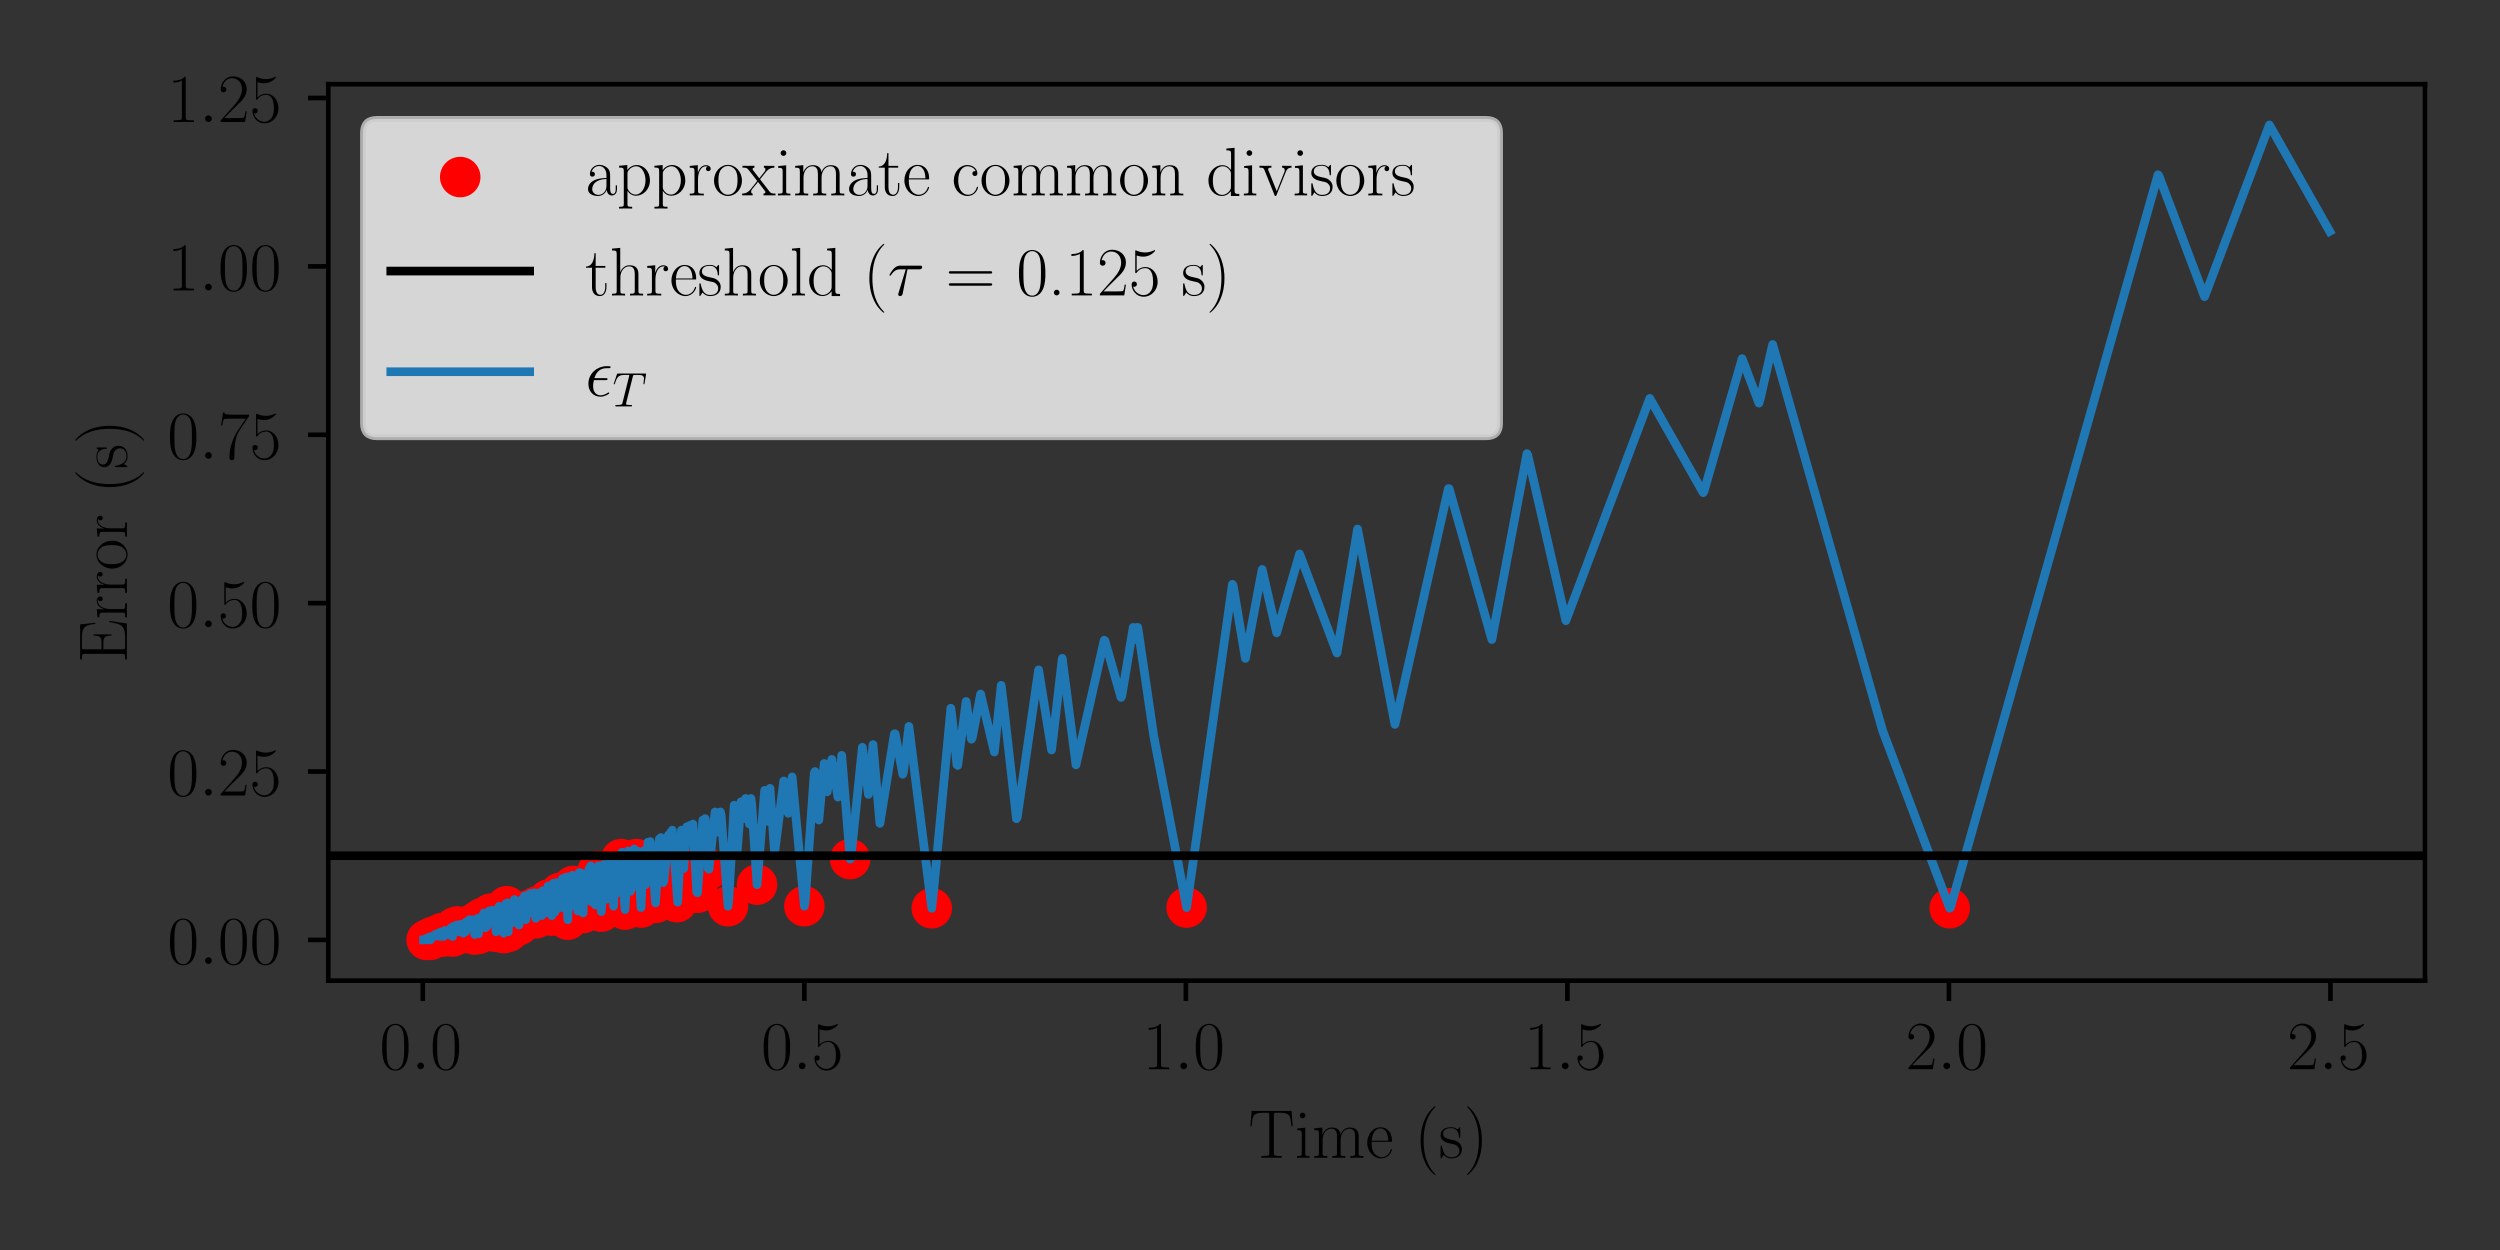 <?xml version="1.0" encoding="utf-8" standalone="no"?>
<!DOCTYPE svg PUBLIC "-//W3C//DTD SVG 1.1//EN"
  "http://www.w3.org/Graphics/SVG/1.1/DTD/svg11.dtd">
<!-- Created with matplotlib (https://matplotlib.org/) -->
<svg height="216pt" version="1.1" viewBox="0 0 432 216" width="432pt" xmlns="http://www.w3.org/2000/svg" xmlns:xlink="http://www.w3.org/1999/xlink">
 <rect x="0" y="0" width="432" height="216" fill="#333333" stroke="none"/>
 <defs>
  <style type="text/css">*{stroke-linecap:butt;stroke-linejoin:round;}</style>
 </defs>
 <g id="figure_1">
  <g id="patch_1">
   <path d="M 0 216 
L 432 216 
L 432 0 
L 0 0 
z
" style="fill:none;"/>
  </g>
  <g id="axes_1">
   <g id="patch_2">
    <path d="M 56.726 169.458 
L 419.04 169.458 
L 419.04 14.549 
L 56.726 14.549 
z
" style="fill:none;"/>
   </g>
   <g id="PathCollection_1">
    <defs>
     <path d="M 0 3 
C 0.796 3 1.559 2.684 2.121 2.121 
C 2.684 1.559 3 0.796 3 0 
C 3 -0.796 2.684 -1.559 2.121 -2.121 
C 1.559 -2.684 0.796 -3 0 -3 
C -0.796 -3 -1.559 -2.684 -2.121 -2.121 
C -2.684 -1.559 -3 -0.796 -3 0 
C -3 0.796 -2.684 1.559 -2.121 2.121 
C -1.559 2.684 -0.796 3 0 3 
z
" id="m4af46e8536" style="stroke:#ff0000;"/>
    </defs>
    <g clip-path="url(#p9e2d1687ab)">
     <use style="fill:#ff0000;stroke:#ff0000;" x="73.722" xlink:href="#m4af46e8536" y="162.417"/>
     <use style="fill:#ff0000;stroke:#ff0000;" x="74.381" xlink:href="#m4af46e8536" y="162.417"/>
     <use style="fill:#ff0000;stroke:#ff0000;" x="74.645" xlink:href="#m4af46e8536" y="161.951"/>
     <use style="fill:#ff0000;stroke:#ff0000;" x="75.041" xlink:href="#m4af46e8536" y="161.835"/>
     <use style="fill:#ff0000;stroke:#ff0000;" x="75.436" xlink:href="#m4af46e8536" y="161.718"/>
     <use style="fill:#ff0000;stroke:#ff0000;" x="76.095" xlink:href="#m4af46e8536" y="161.835"/>
     <use style="fill:#ff0000;stroke:#ff0000;" x="76.359" xlink:href="#m4af46e8536" y="161.253"/>
     <use style="fill:#ff0000;stroke:#ff0000;" x="76.623" xlink:href="#m4af46e8536" y="161.835"/>
     <use style="fill:#ff0000;stroke:#ff0000;" x="77.018" xlink:href="#m4af46e8536" y="161.253"/>
     <use style="fill:#ff0000;stroke:#ff0000;" x="77.546" xlink:href="#m4af46e8536" y="161.486"/>
     <use style="fill:#ff0000;stroke:#ff0000;" x="77.81" xlink:href="#m4af46e8536" y="161.02"/>
     <use style="fill:#ff0000;stroke:#ff0000;" x="78.205" xlink:href="#m4af46e8536" y="161.835"/>
     <use style="fill:#ff0000;stroke:#ff0000;" x="78.469" xlink:href="#m4af46e8536" y="160.322"/>
     <use style="fill:#ff0000;stroke:#ff0000;" x="78.996" xlink:href="#m4af46e8536" y="160.089"/>
     <use style="fill:#ff0000;stroke:#ff0000;" x="79.392" xlink:href="#m4af46e8536" y="161.02"/>
     <use style="fill:#ff0000;stroke:#ff0000;" x="80.051" xlink:href="#m4af46e8536" y="161.253"/>
     <use style="fill:#ff0000;stroke:#ff0000;" x="80.447" xlink:href="#m4af46e8536" y="161.02"/>
     <use style="fill:#ff0000;stroke:#ff0000;" x="80.71" xlink:href="#m4af46e8536" y="160.322"/>
     <use style="fill:#ff0000;stroke:#ff0000;" x="80.974" xlink:href="#m4af46e8536" y="160.089"/>
     <use style="fill:#ff0000;stroke:#ff0000;" x="81.37" xlink:href="#m4af46e8536" y="159.856"/>
     <use style="fill:#ff0000;stroke:#ff0000;" x="82.029" xlink:href="#m4af46e8536" y="161.486"/>
     <use style="fill:#ff0000;stroke:#ff0000;" x="82.425" xlink:href="#m4af46e8536" y="159.274"/>
     <use style="fill:#ff0000;stroke:#ff0000;" x="82.688" xlink:href="#m4af46e8536" y="161.369"/>
     <use style="fill:#ff0000;stroke:#ff0000;" x="82.952" xlink:href="#m4af46e8536" y="158.925"/>
     <use style="fill:#ff0000;stroke:#ff0000;" x="83.479" xlink:href="#m4af46e8536" y="158.576"/>
     <use style="fill:#ff0000;stroke:#ff0000;" x="83.875" xlink:href="#m4af46e8536" y="160.322"/>
     <use style="fill:#ff0000;stroke:#ff0000;" x="84.139" xlink:href="#m4af46e8536" y="160.089"/>
     <use style="fill:#ff0000;stroke:#ff0000;" x="84.798" xlink:href="#m4af46e8536" y="157.878"/>
     <use style="fill:#ff0000;stroke:#ff0000;" x="85.721" xlink:href="#m4af46e8536" y="161.02"/>
     <use style="fill:#ff0000;stroke:#ff0000;" x="85.985" xlink:href="#m4af46e8536" y="159.391"/>
     <use style="fill:#ff0000;stroke:#ff0000;" x="86.38" xlink:href="#m4af46e8536" y="160.089"/>
     <use style="fill:#ff0000;stroke:#ff0000;" x="86.644" xlink:href="#m4af46e8536" y="159.042"/>
     <use style="fill:#ff0000;stroke:#ff0000;" x="87.04" xlink:href="#m4af46e8536" y="161.253"/>
     <use style="fill:#ff0000;stroke:#ff0000;" x="87.303" xlink:href="#m4af46e8536" y="158.692"/>
     <use style="fill:#ff0000;stroke:#ff0000;" x="87.567" xlink:href="#m4af46e8536" y="156.597"/>
     <use style="fill:#ff0000;stroke:#ff0000;" x="87.831" xlink:href="#m4af46e8536" y="161.02"/>
     <use style="fill:#ff0000;stroke:#ff0000;" x="88.094" xlink:href="#m4af46e8536" y="158.925"/>
     <use style="fill:#ff0000;stroke:#ff0000;" x="88.49" xlink:href="#m4af46e8536" y="157.529"/>
     <use style="fill:#ff0000;stroke:#ff0000;" x="88.754" xlink:href="#m4af46e8536" y="159.391"/>
     <use style="fill:#ff0000;stroke:#ff0000;" x="89.017" xlink:href="#m4af46e8536" y="159.274"/>
     <use style="fill:#ff0000;stroke:#ff0000;" x="89.281" xlink:href="#m4af46e8536" y="157.878"/>
     <use style="fill:#ff0000;stroke:#ff0000;" x="89.677" xlink:href="#m4af46e8536" y="159.856"/>
     <use style="fill:#ff0000;stroke:#ff0000;" x="90.072" xlink:href="#m4af46e8536" y="157.994"/>
     <use style="fill:#ff0000;stroke:#ff0000;" x="90.336" xlink:href="#m4af46e8536" y="157.645"/>
     <use style="fill:#ff0000;stroke:#ff0000;" x="90.863" xlink:href="#m4af46e8536" y="158.925"/>
     <use style="fill:#ff0000;stroke:#ff0000;" x="91.259" xlink:href="#m4af46e8536" y="157.296"/>
     <use style="fill:#ff0000;stroke:#ff0000;" x="91.523" xlink:href="#m4af46e8536" y="157.761"/>
     <use style="fill:#ff0000;stroke:#ff0000;" x="92.05" xlink:href="#m4af46e8536" y="157.761"/>
     <use style="fill:#ff0000;stroke:#ff0000;" x="92.577" xlink:href="#m4af46e8536" y="158.692"/>
     <use style="fill:#ff0000;stroke:#ff0000;" x="92.841" xlink:href="#m4af46e8536" y="156.597"/>
     <use style="fill:#ff0000;stroke:#ff0000;" x="93.369" xlink:href="#m4af46e8536" y="156.83"/>
     <use style="fill:#ff0000;stroke:#ff0000;" x="93.632" xlink:href="#m4af46e8536" y="158.227"/>
     <use style="fill:#ff0000;stroke:#ff0000;" x="94.16" xlink:href="#m4af46e8536" y="157.761"/>
     <use style="fill:#ff0000;stroke:#ff0000;" x="94.555" xlink:href="#m4af46e8536" y="156.016"/>
     <use style="fill:#ff0000;stroke:#ff0000;" x="94.819" xlink:href="#m4af46e8536" y="155.434"/>
     <use style="fill:#ff0000;stroke:#ff0000;" x="95.083" xlink:href="#m4af46e8536" y="155.899"/>
     <use style="fill:#ff0000;stroke:#ff0000;" x="95.346" xlink:href="#m4af46e8536" y="158.227"/>
     <use style="fill:#ff0000;stroke:#ff0000;" x="95.874" xlink:href="#m4af46e8536" y="157.645"/>
     <use style="fill:#ff0000;stroke:#ff0000;" x="96.401" xlink:href="#m4af46e8536" y="156.481"/>
     <use style="fill:#ff0000;stroke:#ff0000;" x="96.797" xlink:href="#m4af46e8536" y="154.27"/>
     <use style="fill:#ff0000;stroke:#ff0000;" x="97.061" xlink:href="#m4af46e8536" y="156.83"/>
     <use style="fill:#ff0000;stroke:#ff0000;" x="97.324" xlink:href="#m4af46e8536" y="156.83"/>
     <use style="fill:#ff0000;stroke:#ff0000;" x="98.115" xlink:href="#m4af46e8536" y="158.925"/>
     <use style="fill:#ff0000;stroke:#ff0000;" x="98.643" xlink:href="#m4af46e8536" y="156.132"/>
     <use style="fill:#ff0000;stroke:#ff0000;" x="99.038" xlink:href="#m4af46e8536" y="153.106"/>
     <use style="fill:#ff0000;stroke:#ff0000;" x="99.434" xlink:href="#m4af46e8536" y="156.597"/>
     <use style="fill:#ff0000;stroke:#ff0000;" x="99.83" xlink:href="#m4af46e8536" y="157.412"/>
     <use style="fill:#ff0000;stroke:#ff0000;" x="100.753" xlink:href="#m4af46e8536" y="157.761"/>
     <use style="fill:#ff0000;stroke:#ff0000;" x="101.28" xlink:href="#m4af46e8536" y="155.666"/>
     <use style="fill:#ff0000;stroke:#ff0000;" x="101.939" xlink:href="#m4af46e8536" y="152.873"/>
     <use style="fill:#ff0000;stroke:#ff0000;" x="102.335" xlink:href="#m4af46e8536" y="155.899"/>
     <use style="fill:#ff0000;stroke:#ff0000;" x="102.862" xlink:href="#m4af46e8536" y="156.365"/>
     <use style="fill:#ff0000;stroke:#ff0000;" x="103.258" xlink:href="#m4af46e8536" y="150.545"/>
     <use style="fill:#ff0000;stroke:#ff0000;" x="103.917" xlink:href="#m4af46e8536" y="157.529"/>
     <use style="fill:#ff0000;stroke:#ff0000;" x="104.708" xlink:href="#m4af46e8536" y="155.434"/>
     <use style="fill:#ff0000;stroke:#ff0000;" x="105.499" xlink:href="#m4af46e8536" y="150.778"/>
     <use style="fill:#ff0000;stroke:#ff0000;" x="106.027" xlink:href="#m4af46e8536" y="156.597"/>
     <use style="fill:#ff0000;stroke:#ff0000;" x="106.686" xlink:href="#m4af46e8536" y="154.27"/>
     <use style="fill:#ff0000;stroke:#ff0000;" x="107.082" xlink:href="#m4af46e8536" y="148.916"/>
     <use style="fill:#ff0000;stroke:#ff0000;" x="107.345" xlink:href="#m4af46e8536" y="148.451"/>
     <use style="fill:#ff0000;stroke:#ff0000;" x="108.005" xlink:href="#m4af46e8536" y="157.179"/>
     <use style="fill:#ff0000;stroke:#ff0000;" x="108.928" xlink:href="#m4af46e8536" y="154.037"/>
     <use style="fill:#ff0000;stroke:#ff0000;" x="109.982" xlink:href="#m4af46e8536" y="148.451"/>
     <use style="fill:#ff0000;stroke:#ff0000;" x="110.774" xlink:href="#m4af46e8536" y="156.83"/>
     <use style="fill:#ff0000;stroke:#ff0000;" x="111.565" xlink:href="#m4af46e8536" y="152.873"/>
     <use style="fill:#ff0000;stroke:#ff0000;" x="113.279" xlink:href="#m4af46e8536" y="156.016"/>
     <use style="fill:#ff0000;stroke:#ff0000;" x="114.597" xlink:href="#m4af46e8536" y="152.524"/>
     <use style="fill:#ff0000;stroke:#ff0000;" x="116.971" xlink:href="#m4af46e8536" y="155.899"/>
     <use style="fill:#ff0000;stroke:#ff0000;" x="118.158" xlink:href="#m4af46e8536" y="150.08"/>
     <use style="fill:#ff0000;stroke:#ff0000;" x="120.531" xlink:href="#m4af46e8536" y="154.27"/>
     <use style="fill:#ff0000;stroke:#ff0000;" x="122.509" xlink:href="#m4af46e8536" y="150.196"/>
     <use style="fill:#ff0000;stroke:#ff0000;" x="125.805" xlink:href="#m4af46e8536" y="156.597"/>
     <use style="fill:#ff0000;stroke:#ff0000;" x="130.816" xlink:href="#m4af46e8536" y="152.873"/>
     <use style="fill:#ff0000;stroke:#ff0000;" x="138.991" xlink:href="#m4af46e8536" y="156.597"/>
     <use style="fill:#ff0000;stroke:#ff0000;" x="146.902" xlink:href="#m4af46e8536" y="148.451"/>
     <use style="fill:#ff0000;stroke:#ff0000;" x="161.011" xlink:href="#m4af46e8536" y="156.947"/>
     <use style="fill:#ff0000;stroke:#ff0000;" x="205.051" xlink:href="#m4af46e8536" y="156.83"/>
     <use style="fill:#ff0000;stroke:#ff0000;" x="336.907" xlink:href="#m4af46e8536" y="156.947"/>
    </g>
   </g>
   <g id="matplotlib.axis_1">
    <g id="xtick_1">
     <g id="line2d_1">
      <defs>
       <path d="M 0 0 
L 0 3.5 
" id="mf069bf54af" style="stroke:#000000;stroke-width:0.8;"/>
      </defs>
      <g>
       <use style="stroke:#000000;stroke-width:0.8;" x="73.063" xlink:href="#mf069bf54af" y="169.458"/>
      </g>
     </g>
     <g id="text_1">
      <!-- $\mathdefault{0.0}$ -->
      <g transform="translate(65.584 184.76)scale(0.12 -0.12)">
       <defs>
        <path d="M 42 31.641 
C 42 37.75 41.906 48.125 37.703 56.109 
C 34 63.109 28.094 65.594 22.906 65.594 
C 18.094 65.594 12 63.406 8.203 56.203 
C 4.203 48.719 3.797 39.438 3.797 31.641 
C 3.797 25.953 3.906 17.281 7 9.672 
C 11.297 -0.609 19 -2 22.906 -2 
C 27.5 -2 34.5 -0.109 38.594 9.375 
C 41.594 16.281 42 24.359 42 31.641 
z
M 22.906 -0.406 
C 16.5 -0.406 12.703 5.078 11.297 12.688 
C 10.203 18.562 10.203 27.156 10.203 32.75 
C 10.203 40.438 10.203 46.828 11.5 52.922 
C 13.406 61.391 19 64 22.906 64 
C 27 64 32.297 61.297 34.203 53.125 
C 35.5 47.438 35.594 40.734 35.594 32.75 
C 35.594 26.25 35.594 18.266 34.406 12.375 
C 32.297 1.484 26.406 -0.406 22.906 -0.406 
z
" id="CMR17-48"/>
        <path d="M 18.406 4.797 
C 18.406 7.688 16 9.672 13.594 9.672 
C 10.703 9.672 8.703 7.281 8.703 4.891 
C 8.703 2 11.094 0 13.5 0 
C 16.406 0 18.406 2.391 18.406 4.797 
z
" id="CMMI12-58"/>
       </defs>
       <use transform="scale(0.996)" xlink:href="#CMR17-48"/>
       <use transform="translate(45.69 0)scale(0.996)" xlink:href="#CMMI12-58"/>
       <use transform="translate(72.788 0)scale(0.996)" xlink:href="#CMR17-48"/>
      </g>
     </g>
    </g>
    <g id="xtick_2">
     <g id="line2d_2">
      <g>
       <use style="stroke:#000000;stroke-width:0.8;" x="138.991" xlink:href="#mf069bf54af" y="169.458"/>
      </g>
     </g>
     <g id="text_2">
      <!-- $\mathdefault{0.5}$ -->
      <g transform="translate(131.512 184.76)scale(0.12 -0.12)">
       <defs>
        <path d="M 11.406 57.688 
C 12.406 57.281 16.5 56 20.703 56 
C 30 56 35.094 61.109 38 64.062 
C 38 64.953 38 65.5 37.406 65.5 
C 37.297 65.5 37.094 65.5 36.297 65.047 
C 32.797 63.406 28.703 62.078 23.703 62.078 
C 20.703 62.078 16.203 62.484 11.297 64.672 
C 10.203 65.172 10 65.172 9.906 65.172 
C 9.406 65.172 9.297 65.062 9.297 63.078 
L 9.297 34.422 
C 9.297 32.641 9.297 32.141 10.297 32.141 
C 10.797 32.141 11 32.344 11.5 33.031 
C 14.703 37.516 19.094 39.406 24.094 39.406 
C 27.594 39.406 35.094 37.219 35.094 20.141 
C 35.094 16.953 35.094 11.172 32.094 6.578 
C 29.594 2.484 25.703 0.391 21.406 0.391 
C 14.797 0.391 8.094 5 6.297 12.719 
C 6.703 12.609 7.5 12.422 7.906 12.422 
C 9.203 12.422 11.703 13.125 11.703 16.219 
C 11.703 18.906 9.797 20 7.906 20 
C 5.594 20 4.094 18.594 4.094 15.797 
C 4.094 7.094 11 -2 21.594 -2 
C 31.906 -2 41.703 6.875 41.703 19.75 
C 41.703 31.719 33.906 41 24.203 41 
C 19.094 41 14.797 39.109 11.406 35.531 
z
" id="CMR17-53"/>
       </defs>
       <use transform="scale(0.996)" xlink:href="#CMR17-48"/>
       <use transform="translate(45.69 0)scale(0.996)" xlink:href="#CMMI12-58"/>
       <use transform="translate(72.788 0)scale(0.996)" xlink:href="#CMR17-53"/>
      </g>
     </g>
    </g>
    <g id="xtick_3">
     <g id="line2d_3">
      <g>
       <use style="stroke:#000000;stroke-width:0.8;" x="204.919" xlink:href="#mf069bf54af" y="169.458"/>
      </g>
     </g>
     <g id="text_3">
      <!-- $\mathdefault{1.0}$ -->
      <g transform="translate(197.44 184.76)scale(0.12 -0.12)">
       <defs>
        <path d="M 26.594 63.406 
C 26.594 65.5 26.5 65.5 25.094 65.5 
C 21.203 61.188 15.297 59.797 9.703 59.797 
C 9.406 59.797 8.906 59.797 8.797 59.5 
C 8.703 59.297 8.703 59.094 8.703 57 
C 11.797 57 17 57.594 21 59.984 
L 21 7.203 
C 21 3.688 20.797 2.5 12.203 2.5 
L 9.203 2.5 
L 9.203 0 
C 14 0 19 0 23.797 0 
C 28.594 0 33.594 0 38.406 0 
L 38.406 2.5 
L 35.406 2.5 
C 26.797 2.5 26.594 3.594 26.594 7.156 
z
" id="CMR17-49"/>
       </defs>
       <use transform="scale(0.996)" xlink:href="#CMR17-49"/>
       <use transform="translate(45.69 0)scale(0.996)" xlink:href="#CMMI12-58"/>
       <use transform="translate(72.788 0)scale(0.996)" xlink:href="#CMR17-48"/>
      </g>
     </g>
    </g>
    <g id="xtick_4">
     <g id="line2d_4">
      <g>
       <use style="stroke:#000000;stroke-width:0.8;" x="270.847" xlink:href="#mf069bf54af" y="169.458"/>
      </g>
     </g>
     <g id="text_4">
      <!-- $\mathdefault{1.5}$ -->
      <g transform="translate(263.368 184.76)scale(0.12 -0.12)">
       <use transform="scale(0.996)" xlink:href="#CMR17-49"/>
       <use transform="translate(45.69 0)scale(0.996)" xlink:href="#CMMI12-58"/>
       <use transform="translate(72.788 0)scale(0.996)" xlink:href="#CMR17-53"/>
      </g>
     </g>
    </g>
    <g id="xtick_5">
     <g id="line2d_5">
      <g>
       <use style="stroke:#000000;stroke-width:0.8;" x="336.775" xlink:href="#mf069bf54af" y="169.458"/>
      </g>
     </g>
     <g id="text_5">
      <!-- $\mathdefault{2.0}$ -->
      <g transform="translate(329.296 184.76)scale(0.12 -0.12)">
       <defs>
        <path d="M 41.703 15.453 
L 39.906 15.453 
C 38.906 8.375 38.094 7.172 37.703 6.562 
C 37.203 5.766 30 5.766 28.594 5.766 
L 9.406 5.766 
C 13 9.672 20 16.75 28.5 24.953 
C 34.594 30.734 41.703 37.531 41.703 47.422 
C 41.703 59.219 32.297 66 21.797 66 
C 10.797 66 4.094 56.312 4.094 47.344 
C 4.094 43.438 7 42.938 8.203 42.938 
C 9.203 42.938 12.203 43.547 12.203 47.031 
C 12.203 50.109 9.594 51 8.203 51 
C 7.594 51 7 50.906 6.594 50.703 
C 8.5 59.219 14.297 63.406 20.406 63.406 
C 29.094 63.406 34.797 56.516 34.797 47.422 
C 34.797 38.734 29.703 31.25 24 24.75 
L 4.094 2.281 
L 4.094 0 
L 39.297 0 
z
" id="CMR17-50"/>
       </defs>
       <use transform="scale(0.996)" xlink:href="#CMR17-50"/>
       <use transform="translate(45.69 0)scale(0.996)" xlink:href="#CMMI12-58"/>
       <use transform="translate(72.788 0)scale(0.996)" xlink:href="#CMR17-48"/>
      </g>
     </g>
    </g>
    <g id="xtick_6">
     <g id="line2d_6">
      <g>
       <use style="stroke:#000000;stroke-width:0.8;" x="402.703" xlink:href="#mf069bf54af" y="169.458"/>
      </g>
     </g>
     <g id="text_6">
      <!-- $\mathdefault{2.5}$ -->
      <g transform="translate(395.224 184.76)scale(0.12 -0.12)">
       <use transform="scale(0.996)" xlink:href="#CMR17-50"/>
       <use transform="translate(45.69 0)scale(0.996)" xlink:href="#CMMI12-58"/>
       <use transform="translate(72.788 0)scale(0.996)" xlink:href="#CMR17-53"/>
      </g>
     </g>
    </g>
    <g id="text_7">
     <!-- Time (s) -->
     <g transform="translate(215.739 200.051)scale(0.12 -0.12)">
      <defs>
       <path d="M 62.203 67.594 
L 4.5 67.594 
L 2.797 45.594 
L 4.594 45.594 
C 5.906 62.125 7.297 65 22.703 65 
C 24.5 65 27.406 65 28.203 64.906 
C 30.094 64.609 30.094 63.406 30.094 61.125 
L 30.094 7.172 
C 30.094 3.594 29.797 2.5 21.5 2.5 
L 18.703 2.5 
L 18.703 0 
C 23.5 0 28.5 0 33.406 0 
C 38.297 0 43.297 0 48.094 0 
L 48.094 2.5 
L 45.297 2.5 
C 37 2.5 36.703 3.594 36.703 7.172 
L 36.703 61.125 
C 36.703 63.312 36.703 64.516 38.5 64.906 
C 39.297 65 42.203 65 44 65 
C 59.297 65 60.797 62.125 62.094 45.594 
L 63.906 45.594 
z
" id="CMR17-84"/>
       <path d="M 15.5 61.078 
C 15.5 63.266 13.703 65.156 11.406 65.156 
C 9.203 65.156 7.297 63.375 7.297 61.078 
C 7.297 58.891 9.094 57 11.406 57 
C 13.594 57 15.5 58.797 15.5 61.078 
z
M 3.797 42.281 
L 3.797 39.703 
C 9.406 39.703 10.203 39.094 10.203 34.328 
L 10.203 6.672 
C 10.203 2.875 9.797 2.391 3.406 2.391 
L 3.406 -0.203 
C 5.797 0 10.094 0 12.594 0 
C 15 0 19.094 0 21.406 -0.203 
L 21.406 2.391 
C 15.5 2.391 15.297 2.984 15.297 6.562 
L 15.297 43.375 
z
" id="CMR17-105"/>
       <path d="M 67.594 30.203 
C 67.594 35.188 66.703 43.594 54.797 43.594 
C 48 43.594 43.297 39 41.5 33.609 
L 41.406 33.609 
C 40.203 41.812 34.297 43.594 28.703 43.594 
C 20.797 43.594 16.703 37.5 15.203 33.5 
L 15.094 33.5 
L 15.094 43.594 
L 3.297 42.5 
L 3.297 39.906 
C 9.203 39.906 10.094 39.297 10.094 34.5 
L 10.094 6.688 
C 10.094 2.875 9.703 2.391 3.297 2.391 
L 3.297 -0.203 
C 5.703 0 10.094 0 12.703 0 
C 15.297 0 19.797 0 22.203 -0.203 
L 22.203 2.391 
C 15.797 2.391 15.406 2.781 15.406 6.688 
L 15.406 25.906 
C 15.406 35.109 21 42 28 42 
C 35.406 42 36.203 35.406 36.203 30.594 
L 36.203 6.688 
C 36.203 2.875 35.797 2.391 29.406 2.391 
L 29.406 -0.203 
C 31.797 0 36.203 0 38.797 0 
C 41.406 0 45.906 0 48.297 -0.203 
L 48.297 2.391 
C 41.906 2.391 41.5 2.781 41.5 6.688 
L 41.5 25.906 
C 41.5 35.109 47.094 42 54.094 42 
C 61.5 42 62.297 35.406 62.297 30.594 
L 62.297 6.688 
C 62.297 2.875 61.906 2.391 55.5 2.391 
L 55.5 -0.203 
C 57.906 0 62.297 0 64.906 0 
C 67.5 0 72 0 74.406 -0.203 
L 74.406 2.391 
C 68 2.391 67.594 2.781 67.594 6.688 
z
" id="CMR17-109"/>
       <path d="M 38.094 23 
C 38.5 23.406 38.5 23.609 38.5 24.625 
C 38.5 34.969 33.094 44 21.703 44 
C 11.094 44 2.703 33.891 2.703 21.609 
C 2.703 8.609 12.203 -1 22.797 -1 
C 34 -1 38.406 9.484 38.406 11.562 
C 38.406 12.25 37.797 12.25 37.594 12.25 
C 36.906 12.25 36.797 12.047 36.406 10.875 
C 34.203 4.141 28.703 0.797 23.5 0.797 
C 19.203 0.797 14.906 3.172 12.203 7.5 
C 9.094 12.547 9.094 18.375 9.094 23 
z
M 9.203 24.5 
C 9.906 39.141 17.594 42.406 21.594 42.406 
C 28.406 42.406 33 35.891 33.094 24.5 
z
" id="CMR17-101"/>
       <path d="M 30.594 -24.391 
C 30.594 -24.297 30.594 -24.094 30.297 -23.797 
C 25.703 -19.125 13.406 -6.359 13.406 24.703 
C 13.406 55.766 25.5 68.422 30.406 73.391 
C 30.406 73.5 30.594 73.703 30.594 74 
C 30.594 74.297 30.297 74.5 29.906 74.5 
C 28.797 74.5 20.297 67.125 15.406 56.156 
C 10.406 45.109 9 34.359 9 24.812 
C 9 17.625 9.703 5.484 15.703 -7.359 
C 20.5 -17.734 28.703 -25 29.906 -25 
C 30.406 -25 30.594 -24.797 30.594 -24.391 
z
" id="CMR17-40"/>
       <path d="M 30.906 42.141 
C 30.906 43.953 30.797 44.047 30.203 44.047 
C 29.797 44.047 29.703 43.953 28.5 42.453 
C 28.203 42.047 27.297 41.031 27 40.641 
C 23.797 44.047 19.297 44.047 17.594 44.047 
C 6.5 44.047 2.5 38.234 2.5 32.438 
C 2.5 23.406 12.703 21.328 15.594 20.703 
C 21.906 19.422 24.094 19.016 26.203 17.203 
C 27.5 16.016 29.703 13.812 29.703 10.219 
C 29.703 6 27.297 0.594 18.094 0.594 
C 9.406 0.594 6.297 7.188 4.5 15.953 
C 4.203 17.344 4.203 17.453 3.406 17.453 
C 2.594 17.453 2.5 17.344 2.5 15.359 
L 2.5 0.984 
C 2.5 -0.797 2.594 -0.906 3.203 -0.906 
C 3.703 -0.906 3.797 -0.797 4.297 0 
C 4.906 0.891 6.406 3.297 7 4.312 
C 9 1.609 12.5 -1 18.094 -1 
C 28 -1 33.297 4.422 33.297 12.25 
C 33.297 17.375 30.594 20.078 29.297 21.281 
C 26.297 24.391 22.797 25.094 18.594 25.891 
C 13.094 27.109 6.094 28.516 6.094 34.641 
C 6.094 37.234 7.5 42.766 17.594 42.766 
C 28.297 42.766 28.906 32.719 29.094 29.5 
C 29.203 29 29.703 28.891 30 28.891 
C 30.906 28.891 30.906 29.203 30.906 30.906 
z
" id="CMR17-115"/>
       <path d="M 26.297 24.703 
C 26.297 31.875 25.594 44.016 19.594 56.859 
C 14.797 67.234 6.594 74.5 5.406 74.5 
C 5.094 74.5 4.703 74.391 4.703 73.891 
C 4.703 73.703 4.797 73.594 4.906 73.391 
C 9.703 68.406 21.906 55.75 21.906 24.75 
C 21.906 -6.359 9.797 -19.016 4.906 -24.016 
C 4.797 -24.203 4.703 -24.312 4.703 -24.5 
C 4.703 -25 5.094 -25 5.406 -25 
C 6.5 -25 15 -17.625 19.906 -6.656 
C 24.906 4.391 26.297 15.141 26.297 24.703 
z
" id="CMR17-41"/>
      </defs>
      <use transform="scale(0.996)" xlink:href="#CMR17-84"/>
      <use transform="translate(66.51 0)scale(0.996)" xlink:href="#CMR17-105"/>
      <use transform="translate(91.381 0)scale(0.996)" xlink:href="#CMR17-109"/>
      <use transform="translate(168.301 0)scale(0.996)" xlink:href="#CMR17-101"/>
      <use transform="translate(238.862 0)scale(0.996)" xlink:href="#CMR17-40"/>
      <use transform="translate(274.143 0)scale(0.996)" xlink:href="#CMR17-115"/>
      <use transform="translate(309.944 0)scale(0.996)" xlink:href="#CMR17-41"/>
     </g>
    </g>
   </g>
   <g id="matplotlib.axis_2">
    <g id="ytick_1">
     <g id="line2d_7">
      <defs>
       <path d="M 0 0 
L -3.5 0 
" id="m66357248c0" style="stroke:#000000;stroke-width:0.8;"/>
      </defs>
      <g>
       <use style="stroke:#000000;stroke-width:0.8;" x="56.726" xlink:href="#m66357248c0" y="162.417"/>
      </g>
     </g>
     <g id="text_8">
      <!-- $\mathdefault{0.00}$ -->
      <g transform="translate(28.915 166.568)scale(0.12 -0.12)">
       <use transform="scale(0.996)" xlink:href="#CMR17-48"/>
       <use transform="translate(45.69 0)scale(0.996)" xlink:href="#CMMI12-58"/>
       <use transform="translate(72.788 0)scale(0.996)" xlink:href="#CMR17-48"/>
       <use transform="translate(118.478 0)scale(0.996)" xlink:href="#CMR17-48"/>
      </g>
     </g>
    </g>
    <g id="ytick_2">
     <g id="line2d_8">
      <g>
       <use style="stroke:#000000;stroke-width:0.8;" x="56.726" xlink:href="#m66357248c0" y="133.32"/>
      </g>
     </g>
     <g id="text_9">
      <!-- $\mathdefault{0.25}$ -->
      <g transform="translate(28.915 137.472)scale(0.12 -0.12)">
       <use transform="scale(0.996)" xlink:href="#CMR17-48"/>
       <use transform="translate(45.69 0)scale(0.996)" xlink:href="#CMMI12-58"/>
       <use transform="translate(72.788 0)scale(0.996)" xlink:href="#CMR17-50"/>
       <use transform="translate(118.478 0)scale(0.996)" xlink:href="#CMR17-53"/>
      </g>
     </g>
    </g>
    <g id="ytick_3">
     <g id="line2d_9">
      <g>
       <use style="stroke:#000000;stroke-width:0.8;" x="56.726" xlink:href="#m66357248c0" y="104.224"/>
      </g>
     </g>
     <g id="text_10">
      <!-- $\mathdefault{0.50}$ -->
      <g transform="translate(28.915 108.375)scale(0.12 -0.12)">
       <use transform="scale(0.996)" xlink:href="#CMR17-48"/>
       <use transform="translate(45.69 0)scale(0.996)" xlink:href="#CMMI12-58"/>
       <use transform="translate(72.788 0)scale(0.996)" xlink:href="#CMR17-53"/>
       <use transform="translate(118.478 0)scale(0.996)" xlink:href="#CMR17-48"/>
      </g>
     </g>
    </g>
    <g id="ytick_4">
     <g id="line2d_10">
      <g>
       <use style="stroke:#000000;stroke-width:0.8;" x="56.726" xlink:href="#m66357248c0" y="75.128"/>
      </g>
     </g>
     <g id="text_11">
      <!-- $\mathdefault{0.75}$ -->
      <g transform="translate(28.915 79.279)scale(0.12 -0.12)">
       <defs>
        <path d="M 45.094 61.578 
L 45.094 63.766 
L 21.594 63.766 
C 9.906 63.766 9.703 65.078 9.297 67 
L 7.5 67 
L 4.594 48.344 
L 6.406 48.344 
C 6.703 50.234 7.406 55.312 8.594 57.203 
C 9.203 58 16.594 58 18.297 58 
L 40.297 58 
L 29.203 41.578 
C 21.797 30.531 16.703 15.609 16.703 2.578 
C 16.703 1.391 16.703 -2 20.297 -2 
C 23.906 -2 23.906 1.391 23.906 2.672 
L 23.906 7.266 
C 23.906 23.562 26.703 34.312 31.297 41.188 
z
" id="CMR17-55"/>
       </defs>
       <use transform="scale(0.996)" xlink:href="#CMR17-48"/>
       <use transform="translate(45.69 0)scale(0.996)" xlink:href="#CMMI12-58"/>
       <use transform="translate(72.788 0)scale(0.996)" xlink:href="#CMR17-55"/>
       <use transform="translate(118.478 0)scale(0.996)" xlink:href="#CMR17-53"/>
      </g>
     </g>
    </g>
    <g id="ytick_5">
     <g id="line2d_11">
      <g>
       <use style="stroke:#000000;stroke-width:0.8;" x="56.726" xlink:href="#m66357248c0" y="46.032"/>
      </g>
     </g>
     <g id="text_12">
      <!-- $\mathdefault{1.00}$ -->
      <g transform="translate(28.915 50.183)scale(0.12 -0.12)">
       <use transform="scale(0.996)" xlink:href="#CMR17-49"/>
       <use transform="translate(45.69 0)scale(0.996)" xlink:href="#CMMI12-58"/>
       <use transform="translate(72.788 0)scale(0.996)" xlink:href="#CMR17-48"/>
       <use transform="translate(118.478 0)scale(0.996)" xlink:href="#CMR17-48"/>
      </g>
     </g>
    </g>
    <g id="ytick_6">
     <g id="line2d_12">
      <g>
       <use style="stroke:#000000;stroke-width:0.8;" x="56.726" xlink:href="#m66357248c0" y="16.935"/>
      </g>
     </g>
     <g id="text_13">
      <!-- $\mathdefault{1.25}$ -->
      <g transform="translate(28.915 21.086)scale(0.12 -0.12)">
       <use transform="scale(0.996)" xlink:href="#CMR17-49"/>
       <use transform="translate(45.69 0)scale(0.996)" xlink:href="#CMMI12-58"/>
       <use transform="translate(72.788 0)scale(0.996)" xlink:href="#CMR17-50"/>
       <use transform="translate(118.478 0)scale(0.996)" xlink:href="#CMR17-53"/>
      </g>
     </g>
    </g>
    <g id="text_14">
     <!-- Error (s) -->
     <g transform="translate(21.926 114.553)rotate(-90)scale(0.12 -0.12)">
      <defs>
       <path d="M 60.703 25.234 
L 58.906 25.234 
C 56.703 10.562 55.406 2.594 37.797 2.594 
L 23.906 2.594 
C 19.906 2.594 19.703 3.078 19.703 6.469 
L 19.703 34 
L 29.094 34 
C 38.5 34 39.406 30.625 39.406 22.344 
L 41.203 22.344 
L 41.203 48.141 
L 39.406 48.141 
C 39.406 39.953 38.5 36.594 29.094 36.594 
L 19.703 36.594 
L 19.703 61.141 
C 19.703 64.5 19.906 65 23.906 65 
L 37.594 65 
C 53.094 65 54.906 58.891 56.297 45.766 
L 58.094 45.766 
L 55.703 67.578 
L 5.094 67.578 
L 5.094 65 
C 12 65 13.094 65 13.094 60.531 
L 13.094 7.047 
C 13.094 2.594 12 2.594 5.094 2.594 
L 5.094 0 
L 57.094 0 
z
" id="CMR17-69"/>
       <path d="M 15 23.391 
C 15 33 19.094 42 26.594 42 
C 27.297 42 28 41.906 28.703 41.594 
C 28.703 41.594 26.5 40.891 26.5 38.312 
C 26.5 35.906 28.406 34.906 29.906 34.906 
C 31.094 34.906 33.297 35.609 33.297 38.406 
C 33.297 41.609 30.094 43.594 26.703 43.594 
C 19.094 43.594 15.797 36.203 14.797 32.703 
L 14.703 32.703 
L 14.703 43.594 
L 3.094 42.5 
L 3.094 39.906 
C 9 39.906 9.906 39.297 9.906 34.5 
L 9.906 6.688 
C 9.906 2.875 9.5 2.391 3.094 2.391 
L 3.094 -0.203 
C 5.5 0 10.094 0 12.703 0 
C 15.594 0 20.703 0 23.406 -0.203 
L 23.406 2.391 
C 16.203 2.391 15 2.391 15 6.875 
z
" id="CMR17-114"/>
       <path d="M 43.094 21.188 
C 43.094 34 33.797 44 22.906 44 
C 12 44 2.703 34 2.703 21.188 
C 2.703 8.609 12 -1 22.906 -1 
C 33.797 -1 43.094 8.609 43.094 21.188 
z
M 22.906 0.797 
C 18.203 0.797 14.203 3.594 11.906 7.5 
C 9.406 11.984 9.094 17.594 9.094 22 
C 9.094 26.203 9.297 31.406 11.906 35.906 
C 13.906 39.203 17.797 42.406 22.906 42.406 
C 27.406 42.406 31.203 39.906 33.594 36.406 
C 36.703 31.703 36.703 25.109 36.703 22 
C 36.703 18.094 36.5 12.109 33.797 7.297 
C 31 2.703 26.703 0.797 22.906 0.797 
z
" id="CMR17-111"/>
      </defs>
      <use transform="scale(0.996)" xlink:href="#CMR17-69"/>
      <use transform="translate(62.586 0)scale(0.996)" xlink:href="#CMR17-114"/>
      <use transform="translate(97.867 0)scale(0.996)" xlink:href="#CMR17-114"/>
      <use transform="translate(133.148 0)scale(0.996)" xlink:href="#CMR17-111"/>
      <use transform="translate(178.838 0)scale(0.996)" xlink:href="#CMR17-114"/>
      <use transform="translate(244.195 0)scale(0.996)" xlink:href="#CMR17-40"/>
      <use transform="translate(279.476 0)scale(0.996)" xlink:href="#CMR17-115"/>
      <use transform="translate(315.277 0)scale(0.996)" xlink:href="#CMR17-41"/>
     </g>
    </g>
   </g>
   <g id="line2d_13">
    <path clip-path="url(#p9e2d1687ab)" d="M 73.195 162.417 
L 73.326 162.417 
L 73.59 162.184 
L 73.722 162.417 
L 73.854 162.184 
L 73.986 162.184 
L 74.118 161.951 
L 74.249 161.951 
L 74.381 162.417 
L 74.513 161.835 
L 74.645 161.951 
L 74.909 161.718 
L 75.041 161.835 
L 75.172 161.486 
L 75.304 161.486 
L 75.436 161.718 
L 75.7 161.253 
L 75.832 161.369 
L 76.095 161.835 
L 76.227 161.02 
L 76.359 161.253 
L 76.491 161.253 
L 76.623 161.835 
L 76.887 160.787 
L 77.018 161.253 
L 77.15 161.253 
L 77.282 161.02 
L 77.414 161.137 
L 77.546 161.486 
L 77.678 160.671 
L 77.81 161.02 
L 77.941 160.322 
L 78.073 160.322 
L 78.205 161.835 
L 78.337 160.089 
L 78.469 160.322 
L 78.733 159.973 
L 78.864 159.856 
L 78.996 160.089 
L 79.128 159.856 
L 79.26 159.856 
L 79.392 161.02 
L 79.524 159.74 
L 79.787 160.205 
L 79.919 160.322 
L 80.051 161.253 
L 80.183 159.624 
L 80.447 161.02 
L 80.579 159.274 
L 80.71 160.322 
L 80.842 159.274 
L 80.974 160.089 
L 81.106 158.925 
L 81.37 159.856 
L 81.502 158.925 
L 81.633 158.925 
L 81.897 160.089 
L 82.029 161.486 
L 82.293 158.925 
L 82.425 159.274 
L 82.556 158.692 
L 82.688 161.369 
L 82.82 158.692 
L 82.952 158.925 
L 83.084 158.925 
L 83.348 158.227 
L 83.479 158.576 
L 83.611 157.761 
L 83.875 160.322 
L 84.007 158.227 
L 84.139 160.089 
L 84.534 157.412 
L 84.798 157.878 
L 84.93 157.761 
L 85.062 157.296 
L 85.194 157.296 
L 85.589 158.925 
L 85.721 161.02 
L 85.853 157.412 
L 85.985 159.391 
L 86.248 156.597 
L 86.38 160.089 
L 86.512 157.529 
L 86.644 159.042 
L 86.776 156.83 
L 86.908 157.761 
L 87.04 161.253 
L 87.171 156.714 
L 87.303 158.692 
L 87.435 156.132 
L 87.567 156.597 
L 87.699 156.016 
L 87.831 161.02 
L 87.963 156.365 
L 88.094 158.925 
L 88.226 157.179 
L 88.49 157.529 
L 88.622 156.132 
L 88.754 159.391 
L 88.886 155.434 
L 89.017 159.274 
L 89.149 156.597 
L 89.281 157.878 
L 89.413 156.365 
L 89.545 156.597 
L 89.677 159.856 
L 89.94 156.365 
L 90.072 157.994 
L 90.204 155.434 
L 90.336 157.645 
L 90.6 154.852 
L 90.731 156.132 
L 90.863 158.925 
L 90.995 154.735 
L 91.259 157.296 
L 91.391 154.735 
L 91.523 157.761 
L 91.654 154.386 
L 92.05 157.761 
L 92.182 157.761 
L 92.314 154.27 
L 92.577 158.692 
L 92.709 155.084 
L 92.841 156.597 
L 93.237 154.27 
L 93.369 156.83 
L 93.5 156.016 
L 93.632 158.227 
L 93.764 153.921 
L 93.896 154.27 
L 94.16 157.761 
L 94.292 154.153 
L 94.423 155.899 
L 94.555 156.016 
L 94.687 153.106 
L 94.819 155.434 
L 94.951 153.804 
L 95.083 155.899 
L 95.215 154.968 
L 95.346 158.227 
L 95.61 152.64 
L 95.874 157.645 
L 96.006 157.296 
L 96.138 152.524 
L 96.401 156.481 
L 96.665 152.64 
L 96.797 154.27 
L 96.929 153.455 
L 97.061 156.83 
L 97.192 151.826 
L 97.324 156.83 
L 97.456 156.016 
L 97.588 152.175 
L 97.72 151.593 
L 98.115 158.925 
L 98.379 151.477 
L 98.643 156.132 
L 98.907 151.244 
L 99.038 153.106 
L 99.17 152.175 
L 99.302 153.106 
L 99.434 156.597 
L 99.566 153.106 
L 99.698 152.873 
L 99.83 157.412 
L 100.093 150.778 
L 100.225 150.778 
L 100.357 151.477 
L 100.621 156.714 
L 100.753 157.761 
L 101.016 151.011 
L 101.148 152.408 
L 101.28 155.666 
L 101.412 154.852 
L 101.807 150.08 
L 101.939 152.873 
L 102.071 149.614 
L 102.335 155.899 
L 102.467 154.503 
L 102.599 150.313 
L 102.862 156.365 
L 103.126 150.08 
L 103.258 150.545 
L 103.39 149.614 
L 103.522 150.08 
L 103.785 155.55 
L 103.917 157.529 
L 104.181 152.408 
L 104.313 149.382 
L 104.445 150.08 
L 104.708 155.434 
L 105.236 148.916 
L 105.368 148.451 
L 105.499 150.778 
L 105.631 148.218 
L 106.027 156.597 
L 106.422 148.8 
L 106.686 154.27 
L 106.95 148.683 
L 107.082 148.916 
L 107.214 147.985 
L 107.345 148.451 
L 107.477 147.287 
L 107.873 155.434 
L 108.005 157.179 
L 108.532 147.054 
L 108.664 147.287 
L 108.928 154.037 
L 109.059 153.688 
L 109.587 146.705 
L 109.719 147.519 
L 109.851 147.17 
L 109.982 148.451 
L 110.114 147.054 
L 110.246 147.519 
L 110.774 156.83 
L 111.169 147.054 
L 111.301 147.287 
L 111.565 152.873 
L 111.96 145.541 
L 112.092 147.287 
L 112.356 145.425 
L 112.488 146.938 
L 112.62 146.123 
L 112.751 146.821 
L 113.147 154.503 
L 113.279 156.016 
L 113.674 149.614 
L 113.938 144.959 
L 114.07 146.006 
L 114.202 144.726 
L 114.466 149.614 
L 114.597 152.524 
L 114.729 152.175 
L 115.52 144.261 
L 115.784 146.123 
L 115.916 143.795 
L 116.048 145.657 
L 116.18 143.446 
L 117.103 155.899 
L 117.762 143.446 
L 118.158 150.08 
L 118.685 142.864 
L 118.817 144.843 
L 118.949 144.261 
L 119.212 142.631 
L 119.476 145.192 
L 119.74 142.399 
L 120.399 154.153 
L 120.531 154.27 
L 121.454 141.7 
L 121.718 144.028 
L 121.85 141.467 
L 121.981 142.748 
L 122.377 150.08 
L 122.509 150.196 
L 123.564 140.304 
L 123.959 143.795 
L 124.091 142.98 
L 124.223 140.536 
L 124.355 141.467 
L 124.487 140.304 
L 124.619 140.886 
L 125.805 156.597 
L 125.937 155.434 
L 126.86 139.14 
L 127.124 142.631 
L 127.387 147.054 
L 128.047 138.558 
L 128.179 139.372 
L 128.442 141.467 
L 128.838 137.976 
L 129.102 139.722 
L 129.497 142.399 
L 129.761 137.976 
L 129.893 138.907 
L 130.816 152.873 
L 132.134 136.579 
L 132.398 139.14 
L 132.662 141.933 
L 133.057 136.23 
L 133.848 147.403 
L 135.431 134.95 
L 136.222 140.536 
L 136.881 134.252 
L 138.991 156.597 
L 139.123 155.899 
L 140.705 133.553 
L 140.837 133.32 
L 141.496 141.7 
L 142.419 131.924 
L 142.947 136.812 
L 143.738 131.226 
L 144.792 137.743 
L 144.924 137.394 
L 145.452 130.527 
L 146.902 148.451 
L 147.034 148.334 
L 149.012 129.131 
L 149.276 130.993 
L 150.067 137.278 
L 150.858 128.665 
L 152.045 142.282 
L 154.55 126.803 
L 154.682 126.803 
L 156 133.786 
L 156.132 133.32 
L 157.055 125.523 
L 161.011 156.947 
L 161.406 153.106 
L 164.307 122.38 
L 164.571 124.475 
L 165.362 132.157 
L 165.494 132.273 
L 166.944 121.216 
L 167.867 127.734 
L 167.999 127.501 
L 169.45 119.936 
L 171.823 129.945 
L 173.01 118.423 
L 173.537 122.846 
L 175.647 141.467 
L 175.779 141.235 
L 179.471 115.746 
L 181.712 129.596 
L 182.24 125.174 
L 183.558 113.768 
L 185.932 132.157 
L 190.81 110.625 
L 190.942 110.742 
L 193.711 120.518 
L 193.843 120.285 
L 195.821 108.414 
L 196.216 110.509 
L 196.48 108.414 
L 196.612 108.414 
L 199.381 127.268 
L 205.051 156.83 
L 212.962 100.965 
L 213.094 101.198 
L 215.204 113.768 
L 218.104 98.405 
L 220.61 109.345 
L 224.565 95.728 
L 231.026 112.837 
L 234.586 91.422 
L 241.047 125.174 
L 250.277 84.439 
L 250.409 84.439 
L 257.793 110.509 
L 263.859 78.387 
L 263.99 78.619 
L 270.583 107.25 
L 285.087 68.843 
L 294.317 85.137 
L 294.449 84.904 
L 301.042 61.976 
L 303.943 69.658 
L 304.207 68.727 
L 306.316 59.532 
L 325.303 126.221 
L 336.907 156.947 
L 337.039 156.83 
L 372.904 30.203 
L 373.035 30.32 
L 380.947 51.269 
L 392.155 21.591 
L 402.571 39.98 
L 402.571 39.98 
" style="fill:none;stroke:#1f77b4;stroke-linecap:square;stroke-width:1.5;"/>
   </g>
   <g id="line2d_14">
    <path clip-path="url(#p9e2d1687ab)" d="M 56.726 147.869 
L 419.04 147.869 
" style="fill:none;stroke:#000000;stroke-linecap:square;stroke-width:1.5;"/>
   </g>
   <g id="patch_3">
    <path d="M 56.726 169.458 
L 56.726 14.549 
" style="fill:none;stroke:#000000;stroke-linecap:square;stroke-linejoin:miter;stroke-width:0.8;"/>
   </g>
   <g id="patch_4">
    <path d="M 419.04 169.458 
L 419.04 14.549 
" style="fill:none;stroke:#000000;stroke-linecap:square;stroke-linejoin:miter;stroke-width:0.8;"/>
   </g>
   <g id="patch_5">
    <path d="M 56.726 169.458 
L 419.04 169.458 
" style="fill:none;stroke:#000000;stroke-linecap:square;stroke-linejoin:miter;stroke-width:0.8;"/>
   </g>
   <g id="patch_6">
    <path d="M 56.726 14.549 
L 419.04 14.549 
" style="fill:none;stroke:#000000;stroke-linecap:square;stroke-linejoin:miter;stroke-width:0.8;"/>
   </g>
   <g id="legend_1">
    <g id="patch_7">
     <path d="M 65.126 75.556 
L 256.809 75.556 
Q 259.209 75.556 259.209 73.156 
L 259.209 22.949 
Q 259.209 20.549 256.809 20.549 
L 65.126 20.549 
Q 62.726 20.549 62.726 22.949 
L 62.726 73.156 
Q 62.726 75.556 65.126 75.556 
z
" style="fill:#ffffff;opacity:0.8;stroke:#cccccc;stroke-linejoin:miter;"/>
    </g>
    <g id="PathCollection_2">
     <g>
      <use style="fill:#ff0000;stroke:#ff0000;" x="79.526" xlink:href="#m4af46e8536" y="30.599"/>
     </g>
    </g>
    <g id="text_15">
     <!-- approximate common divisors -->
     <g transform="translate(101.126 33.749)scale(0.12 -0.12)">
      <defs>
       <path d="M 36 25.828 
C 36 32.375 36 35.844 31.797 39.734 
C 28.094 43 23.797 44 20.406 44 
C 12.5 44 6.797 37.609 6.797 30.797 
C 6.797 27 9.797 27 10.406 27 
C 11.703 27 14 27.781 14 30.531 
C 14 33 12.094 34.078 10.406 34.078 
C 10 34.078 9.5 33.969 9.203 33.875 
C 11.297 40.5 16.703 42.406 20.203 42.406 
C 25.203 42.406 30.703 37.953 30.703 29.453 
L 30.703 25 
C 24.797 25 17.703 24.203 12.094 21.203 
C 5.797 17.703 4 12.703 4 8.906 
C 4 1.203 13 -1 18.297 -1 
C 23.797 -1 28.906 2.172 31.094 7.984 
C 31.297 3.641 34.094 -0.281 38.5 -0.281 
C 40.594 -0.281 45.906 1.094 45.906 8.859 
L 45.906 14.375 
L 44.094 14.375 
L 44.094 8.781 
C 44.094 2.781 41.406 2 40.094 2 
C 36 2 36 7.156 36 11.531 
z
M 30.703 13.594 
C 30.703 4.953 24.5 0.594 19 0.594 
C 14 0.594 10.094 4.297 10.094 8.906 
C 10.094 11.891 11.406 17.188 17.203 20.391 
C 22 23.094 27.5 23.5 30.703 23.5 
z
" id="CMR17-97"/>
       <path d="M 22 -16.609 
C 15.594 -16.609 15.203 -16.203 15.203 -12.328 
L 15.203 6.281 
C 18.094 2.094 22.297 -0.594 27.594 -0.594 
C 37.594 -0.594 47.703 8.172 47.703 21.688 
C 47.703 34.234 39 43.781 28.703 43.781 
C 22.703 43.781 17.797 40.5 15 36.531 
L 15 43.781 
L 3.094 42.688 
L 3.094 40.109 
C 9 40.109 9.906 39.5 9.906 34.734 
L 9.906 -12.328 
C 9.906 -16.109 9.5 -16.609 3.094 -16.609 
L 3.094 -19.188 
C 5.5 -19 9.906 -19 12.5 -19 
C 15.094 -19 19.594 -19 22 -19.188 
z
M 15.203 31.438 
C 15.203 32.844 15.203 34.922 19.094 38.609 
C 19.594 39.016 23 42 28 42 
C 35.297 42 41.297 32.938 41.297 21.594 
C 41.297 10.25 34.906 1 27 1 
C 23.406 1 19.5 2.688 16.5 7.375 
C 15.203 9.562 15.203 10.156 15.203 11.75 
z
" id="CMR17-112"/>
       <path d="M 26 23.078 
C 29 26.969 32.406 31.344 35.203 34.625 
C 38.5 38.406 42.297 40 46.703 40 
L 46.703 42.594 
C 45 42.594 41.5 42.594 39.703 42.594 
C 37 42.594 33.906 42.594 31.594 42.688 
L 31.594 40.094 
C 33 39.891 33.797 38.891 33.797 37.5 
C 33.797 35.703 32.797 34.609 32.297 33.922 
L 24.906 24.578 
L 16.094 36.031 
C 15.203 37.125 15.203 37.312 15.203 37.812 
C 15.203 39.016 16.203 40 17.906 40 
L 17.906 42.688 
C 15.5 42.594 11.203 42.594 8.703 42.594 
C 6 42.594 2.797 42.594 0.594 42.688 
L 0.594 40 
C 6 40 7.203 39.594 9.594 36.609 
L 21.094 21.797 
C 21.297 21.594 21.797 21 21.797 20.703 
C 21.797 20.297 13.094 9.672 12 8.281 
C 7.5 2.891 2.797 2.5 0.094 2.5 
L 0.094 0 
C 1.797 0 5.297 0 7.094 0 
C 9.094 0 13.5 0 15.297 -0.094 
L 15.297 2.5 
C 14.703 2.594 13.094 2.797 13.094 5.078 
C 13.094 6.875 13.906 7.969 14.797 9.156 
L 23.094 19.312 
L 31.797 8 
C 32.594 6.906 33.797 5.406 33.797 4.703 
C 33.797 3.297 32.594 2.5 31 2.5 
L 31 -0.094 
C 33.406 0 37.703 0 40.203 0 
C 42.906 0 46.094 0 48.297 -0.094 
L 48.297 2.5 
C 43.297 2.5 41.797 2.688 39.406 5.781 
z
" id="CMR17-120"/>
       <path d="M 15.094 40 
L 29.094 40 
L 29.094 42.578 
L 15.094 42.578 
L 15.094 61 
L 13.297 61 
C 13.094 50.703 9.594 41.688 1.094 41.688 
L 1.094 40 
L 9.797 40 
L 9.797 12.047 
C 9.797 10.156 9.797 -1 21.406 -1 
C 27.297 -1 30.703 4.781 30.703 12.141 
L 30.703 17.812 
L 28.906 17.812 
L 28.906 12.234 
C 28.906 5.375 26.203 0.797 22 0.797 
C 19.094 0.797 15.094 2.781 15.094 11.844 
z
" id="CMR17-116"/>
       <path d="M 34.906 35 
C 33 35 30.203 35 30.203 31.516 
C 30.203 28.719 32.5 27.922 33.797 27.922 
C 34.5 27.922 37.406 28.234 37.406 31.625 
C 37.406 38.547 30.594 43.797 22.906 43.797 
C 12.297 43.797 3.297 34.031 3.297 21.297 
C 3.297 8.062 12.703 -1 22.906 -1 
C 35.297 -1 38.406 10.578 38.406 11.688 
C 38.406 12.094 38.297 12.391 37.594 12.391 
C 36.906 12.391 36.797 12.297 36.406 10.984 
C 33.797 2.812 28.094 0.797 23.797 0.797 
C 17.406 0.797 9.703 6.672 9.703 21.391 
C 9.703 36.531 17.094 42 23 42 
C 26.906 42 32.703 40.203 34.906 35 
z
" id="CMR17-99"/>
       <path d="M 41.5 30.203 
C 41.5 35.297 40.5 43.594 28.703 43.594 
C 20.797 43.594 16.703 37.5 15.203 33.5 
L 15.094 33.5 
L 15.094 43.594 
L 3.297 42.5 
L 3.297 39.906 
C 9.203 39.906 10.094 39.297 10.094 34.5 
L 10.094 6.688 
C 10.094 2.875 9.703 2.391 3.297 2.391 
L 3.297 -0.203 
C 5.703 0 10.094 0 12.703 0 
C 15.297 0 19.797 0 22.203 -0.203 
L 22.203 2.391 
C 15.797 2.391 15.406 2.781 15.406 6.688 
L 15.406 25.906 
C 15.406 35.109 21 42 28 42 
C 35.406 42 36.203 35.406 36.203 30.594 
L 36.203 6.688 
C 36.203 2.875 35.797 2.391 29.406 2.391 
L 29.406 -0.203 
C 31.797 0 36.203 0 38.797 0 
C 41.406 0 45.906 0 48.297 -0.203 
L 48.297 2.391 
C 41.906 2.391 41.5 2.781 41.5 6.688 
z
" id="CMR17-110"/>
       <path d="M 29.203 67.594 
L 29.203 65 
C 35.094 65 36 64.406 36 59.688 
L 36 36.641 
C 35.594 37.141 31.5 43.594 23.406 43.594 
C 13.203 43.594 3.297 34.5 3.297 21.312 
C 3.297 8.203 12.594 -1 22.406 -1 
C 30.906 -1 35.297 5.266 35.797 5.938 
L 35.797 -0.984 
L 47.906 -0.984 
L 47.906 2 
C 42 2 41.094 2.594 41.094 7.391 
L 41.094 68.688 
z
M 35.797 11.797 
C 35.797 8.797 34 6.094 31.703 4.094 
C 28.297 1.094 24.906 0.594 23 0.594 
C 20.094 0.594 9.703 2.094 9.703 21.188 
C 9.703 40.812 21.297 42 23.906 42 
C 28.5 42 32.203 39.406 34.5 35.797 
C 35.797 33.703 35.797 33.406 35.797 31.609 
z
" id="CMR17-100"/>
       <path d="M 39.094 33.797 
C 40 36 41.594 40 47.406 40 
L 47.406 42.594 
C 45.5 42.594 43 42.594 41.094 42.594 
C 39 42.594 35.703 42.594 33.703 42.688 
L 33.703 40.094 
C 36.203 39.891 37.594 38.703 37.594 36.109 
C 37.594 35.203 37.594 35 37 33.609 
L 26 5.891 
L 14.094 35.719 
C 13.5 37.016 13.5 37.203 13.5 37.609 
C 13.5 40 16.797 40 18.297 40 
L 18.297 42.688 
C 15.906 42.594 11.5 42.594 9 42.594 
C 6.297 42.594 3.203 42.594 1 42.688 
L 1 40 
C 4.797 40 6.906 40 8.094 36.906 
L 22.594 0.688 
C 23.203 -0.797 23.297 -1 24.203 -1 
C 25.094 -1 25.203 -0.797 25.797 0.688 
z
" id="CMR17-118"/>
      </defs>
      <use transform="scale(0.996)" xlink:href="#CMR17-97"/>
      <use transform="translate(45.69 0)scale(0.996)" xlink:href="#CMR17-112"/>
      <use transform="translate(96.586 0)scale(0.996)" xlink:href="#CMR17-112"/>
      <use transform="translate(147.481 0)scale(0.996)" xlink:href="#CMR17-114"/>
      <use transform="translate(182.762 0)scale(0.996)" xlink:href="#CMR17-111"/>
      <use transform="translate(225.85 0)scale(0.996)" xlink:href="#CMR17-120"/>
      <use transform="translate(274.143 0)scale(0.996)" xlink:href="#CMR17-105"/>
      <use transform="translate(299.014 0)scale(0.996)" xlink:href="#CMR17-109"/>
      <use transform="translate(375.934 0)scale(0.996)" xlink:href="#CMR17-97"/>
      <use transform="translate(421.624 0)scale(0.996)" xlink:href="#CMR17-116"/>
      <use transform="translate(456.905 0)scale(0.996)" xlink:href="#CMR17-101"/>
      <use transform="translate(527.466 0)scale(0.996)" xlink:href="#CMR17-99"/>
      <use transform="translate(567.952 0)scale(0.996)" xlink:href="#CMR17-111"/>
      <use transform="translate(613.643 0)scale(0.996)" xlink:href="#CMR17-109"/>
      <use transform="translate(690.562 0)scale(0.996)" xlink:href="#CMR17-109"/>
      <use transform="translate(767.482 0)scale(0.996)" xlink:href="#CMR17-111"/>
      <use transform="translate(813.172 0)scale(0.996)" xlink:href="#CMR17-110"/>
      <use transform="translate(894.144 0)scale(0.996)" xlink:href="#CMR17-100"/>
      <use transform="translate(945.039 0)scale(0.996)" xlink:href="#CMR17-105"/>
      <use transform="translate(969.91 0)scale(0.996)" xlink:href="#CMR17-118"/>
      <use transform="translate(1018.203 0)scale(0.996)" xlink:href="#CMR17-105"/>
      <use transform="translate(1043.074 0)scale(0.996)" xlink:href="#CMR17-115"/>
      <use transform="translate(1078.875 0)scale(0.996)" xlink:href="#CMR17-111"/>
      <use transform="translate(1124.566 0)scale(0.996)" xlink:href="#CMR17-114"/>
      <use transform="translate(1159.847 0)scale(0.996)" xlink:href="#CMR17-115"/>
     </g>
    </g>
    <g id="line2d_15">
     <path d="M 67.526 46.843 
L 91.526 46.843 
" style="fill:none;stroke:#000000;stroke-linecap:square;stroke-width:1.5;"/>
    </g>
    <g id="line2d_16"/>
    <g id="text_16">
     <!-- threshold ($\tau$ = 0.125 s) -->
     <g transform="translate(101.126 51.043)scale(0.12 -0.12)">
      <defs>
       <path d="M 41.5 30.203 
C 41.5 35.297 40.5 43.594 28.703 43.594 
C 20.5 43.594 16.5 37 15.297 33.703 
L 15.203 33.703 
L 15.203 68.688 
L 3.297 67.594 
L 3.297 65 
C 9.203 65 10.094 64.406 10.094 59.641 
L 10.094 6.656 
C 10.094 2.875 9.703 2.391 3.297 2.391 
L 3.297 -0.203 
C 5.703 0 10.094 0 12.703 0 
C 15.297 0 19.797 0 22.203 -0.203 
L 22.203 2.391 
C 15.797 2.391 15.406 2.781 15.406 6.688 
L 15.406 25.906 
C 15.406 35.109 21 42 28 42 
C 35.406 42 36.203 35.406 36.203 30.594 
L 36.203 6.688 
C 36.203 2.875 35.797 2.391 29.406 2.391 
L 29.406 -0.203 
C 31.797 0 36.203 0 38.797 0 
C 41.406 0 45.906 0 48.297 -0.203 
L 48.297 2.391 
C 41.906 2.391 41.5 2.781 41.5 6.688 
z
" id="CMR17-104"/>
       <path d="M 15.297 68.688 
L 3.406 67.594 
L 3.406 65 
C 9.297 65 10.203 64.406 10.203 59.641 
L 10.203 6.656 
C 10.203 2.875 9.797 2.391 3.406 2.391 
L 3.406 -0.203 
C 5.797 0 10.203 0 12.703 0 
C 15.297 0 19.703 0 22.094 -0.203 
L 22.094 2.391 
C 15.703 2.391 15.297 2.781 15.297 6.656 
z
" id="CMR17-108"/>
       <path d="M 28.703 37.625 
L 45.297 37.625 
C 46.594 37.625 49.906 37.625 49.906 40.812 
C 49.906 43 48 43 46.203 43 
L 18.703 43 
C 16.406 43 13 43 8.406 38.125 
C 5.797 35.234 2.594 29.953 2.594 29.359 
C 2.594 28.766 3.094 28.562 3.703 28.562 
C 4.406 28.562 4.5 28.859 5 29.453 
C 10.203 37.625 15.406 37.625 17.906 37.625 
L 26.203 37.625 
L 15.797 3.484 
C 15.297 1.984 15.297 1.781 15.297 1.484 
C 15.297 0.391 16 -1 18 -1 
C 21.094 -1 21.594 1.688 21.906 3.172 
z
" id="CMMI12-28"/>
       <path d="M 64.297 31.516 
C 65.797 31.516 67.297 31.516 67.297 33.203 
C 67.297 35 65.594 35 63.906 35 
L 8 35 
C 6.297 35 4.594 35 4.594 33.203 
C 4.594 31.516 6.094 31.516 7.594 31.516 
z
M 63.906 14 
C 65.594 14 67.297 14 67.297 15.797 
C 67.297 17.484 65.797 17.484 64.297 17.484 
L 7.594 17.484 
C 6.094 17.484 4.594 17.484 4.594 15.797 
C 4.594 14 6.297 14 8 14 
z
" id="CMR17-61"/>
       <path d="M 16.594 4.078 
C 16.594 6.562 14.594 8.156 12.5 8.156 
C 10.5 8.156 8.406 6.562 8.406 4.078 
C 8.406 1.594 10.406 0 12.5 0 
C 14.5 0 16.594 1.594 16.594 4.078 
z
" id="CMR17-46"/>
      </defs>
      <use transform="scale(0.996)" xlink:href="#CMR17-116"/>
      <use transform="translate(35.281 0)scale(0.996)" xlink:href="#CMR17-104"/>
      <use transform="translate(86.176 0)scale(0.996)" xlink:href="#CMR17-114"/>
      <use transform="translate(121.457 0)scale(0.996)" xlink:href="#CMR17-101"/>
      <use transform="translate(161.943 0)scale(0.996)" xlink:href="#CMR17-115"/>
      <use transform="translate(197.744 0)scale(0.996)" xlink:href="#CMR17-104"/>
      <use transform="translate(248.639 0)scale(0.996)" xlink:href="#CMR17-111"/>
      <use transform="translate(294.33 0)scale(0.996)" xlink:href="#CMR17-108"/>
      <use transform="translate(319.201 0)scale(0.996)" xlink:href="#CMR17-100"/>
      <use transform="translate(400.172 0)scale(0.996)" xlink:href="#CMR17-40"/>
      <use transform="translate(435.453 0)scale(0.996)" xlink:href="#CMMI12-28"/>
      <use transform="translate(519.02 0)scale(0.996)" xlink:href="#CMR17-61"/>
      <use transform="translate(620.811 0)scale(0.996)" xlink:href="#CMR17-48"/>
      <use transform="translate(666.501 0)scale(0.996)" xlink:href="#CMR17-46"/>
      <use transform="translate(691.372 0)scale(0.996)" xlink:href="#CMR17-49"/>
      <use transform="translate(737.063 0)scale(0.996)" xlink:href="#CMR17-50"/>
      <use transform="translate(782.753 0)scale(0.996)" xlink:href="#CMR17-53"/>
      <use transform="translate(858.52 0)scale(0.996)" xlink:href="#CMR17-115"/>
      <use transform="translate(894.321 0)scale(0.996)" xlink:href="#CMR17-41"/>
     </g>
    </g>
    <g id="line2d_17">
     <path d="M 67.526 64.231 
L 91.526 64.231 
" style="fill:none;stroke:#1f77b4;stroke-linecap:square;stroke-width:1.5;"/>
    </g>
    <g id="line2d_18"/>
    <g id="text_17">
     <!-- $\epsilon_{T}$ -->
     <g transform="translate(101.126 68.431)scale(0.12 -0.12)">
      <defs>
       <path d="M 29.094 22.922 
C 30.594 22.922 32.297 22.922 32.297 24.516 
C 32.297 25.812 31.297 25.812 29.5 25.812 
L 13.297 25.812 
C 15.797 34.781 21.703 40.203 30.594 40.203 
L 33.5 40.203 
C 35.203 40.203 36.703 40.203 36.703 41.797 
C 36.703 43.094 35.594 43.094 33.797 43.094 
L 30.406 43.094 
C 18.094 43.094 4.594 33.297 4.594 17.594 
C 4.594 6.5 12.094 -1 22 -1 
C 28.406 -1 34.703 3.031 34.703 4.031 
C 34.703 4.625 34.406 5.25 33.797 5.25 
C 33.5 5.25 33.297 5.141 32.797 4.75 
C 29 2.219 25.297 1 22.297 1 
C 17 1 11.406 4.531 11.406 14.344 
C 11.406 16.25 11.594 18.875 12.5 22.922 
z
" id="CMMI12-15"/>
       <path d="M 41.703 61.094 
C 42.297 63.5 42.5 64.391 44 64.797 
C 44.797 65 48.094 65 50.203 65 
C 60.203 65 64.906 64.594 64.906 56.781 
C 64.906 55.266 64.5 51.484 63.906 47.766 
L 63.797 46.562 
C 63.797 46.156 64.203 45.562 64.797 45.562 
C 65.797 45.562 65.797 46.062 66.094 47.656 
L 69 65.375 
C 69.203 66.297 69.203 66.5 69.203 66.797 
C 69.203 67.891 68.594 67.891 66.594 67.891 
L 11.906 67.891 
C 9.594 67.891 9.5 67.797 8.906 66 
L 2.797 47.969 
C 2.703 47.75 2.406 46.656 2.406 46.562 
C 2.406 46.062 2.797 45.562 3.406 45.562 
C 4.203 45.562 4.406 45.953 4.797 47.25 
C 9 59.391 11.094 65 24.406 65 
L 31.094 65 
C 33.5 65 34.5 65 34.5 63.891 
C 34.5 63.578 34.5 63.391 34 61.578 
L 20.594 7.797 
C 19.594 3.891 19.406 2.891 8.797 2.891 
C 6.297 2.891 5.594 2.891 5.594 1 
C 5.594 0 6.703 0 7.203 0 
C 9.703 0 12.297 0 14.797 0 
L 30.406 0 
C 32.906 0 35.594 0 38.094 0 
C 39.203 0 40.203 0 40.203 1.891 
C 40.203 2.891 39.5 2.891 36.906 2.891 
C 27.906 2.891 27.906 3.797 27.906 5.297 
C 27.906 5.406 27.906 6.109 28.297 7.719 
z
" id="CMMI12-84"/>
      </defs>
      <use transform="scale(0.996)" xlink:href="#CMMI12-15"/>
      <use transform="translate(39.389 -14.944)scale(0.697)" xlink:href="#CMMI12-84"/>
     </g>
    </g>
   </g>
  </g>
 </g>
 <defs>
  <clipPath id="p9e2d1687ab">
   <rect height="154.909" width="362.314" x="56.726" y="14.549"/>
  </clipPath>
 </defs>
</svg>
